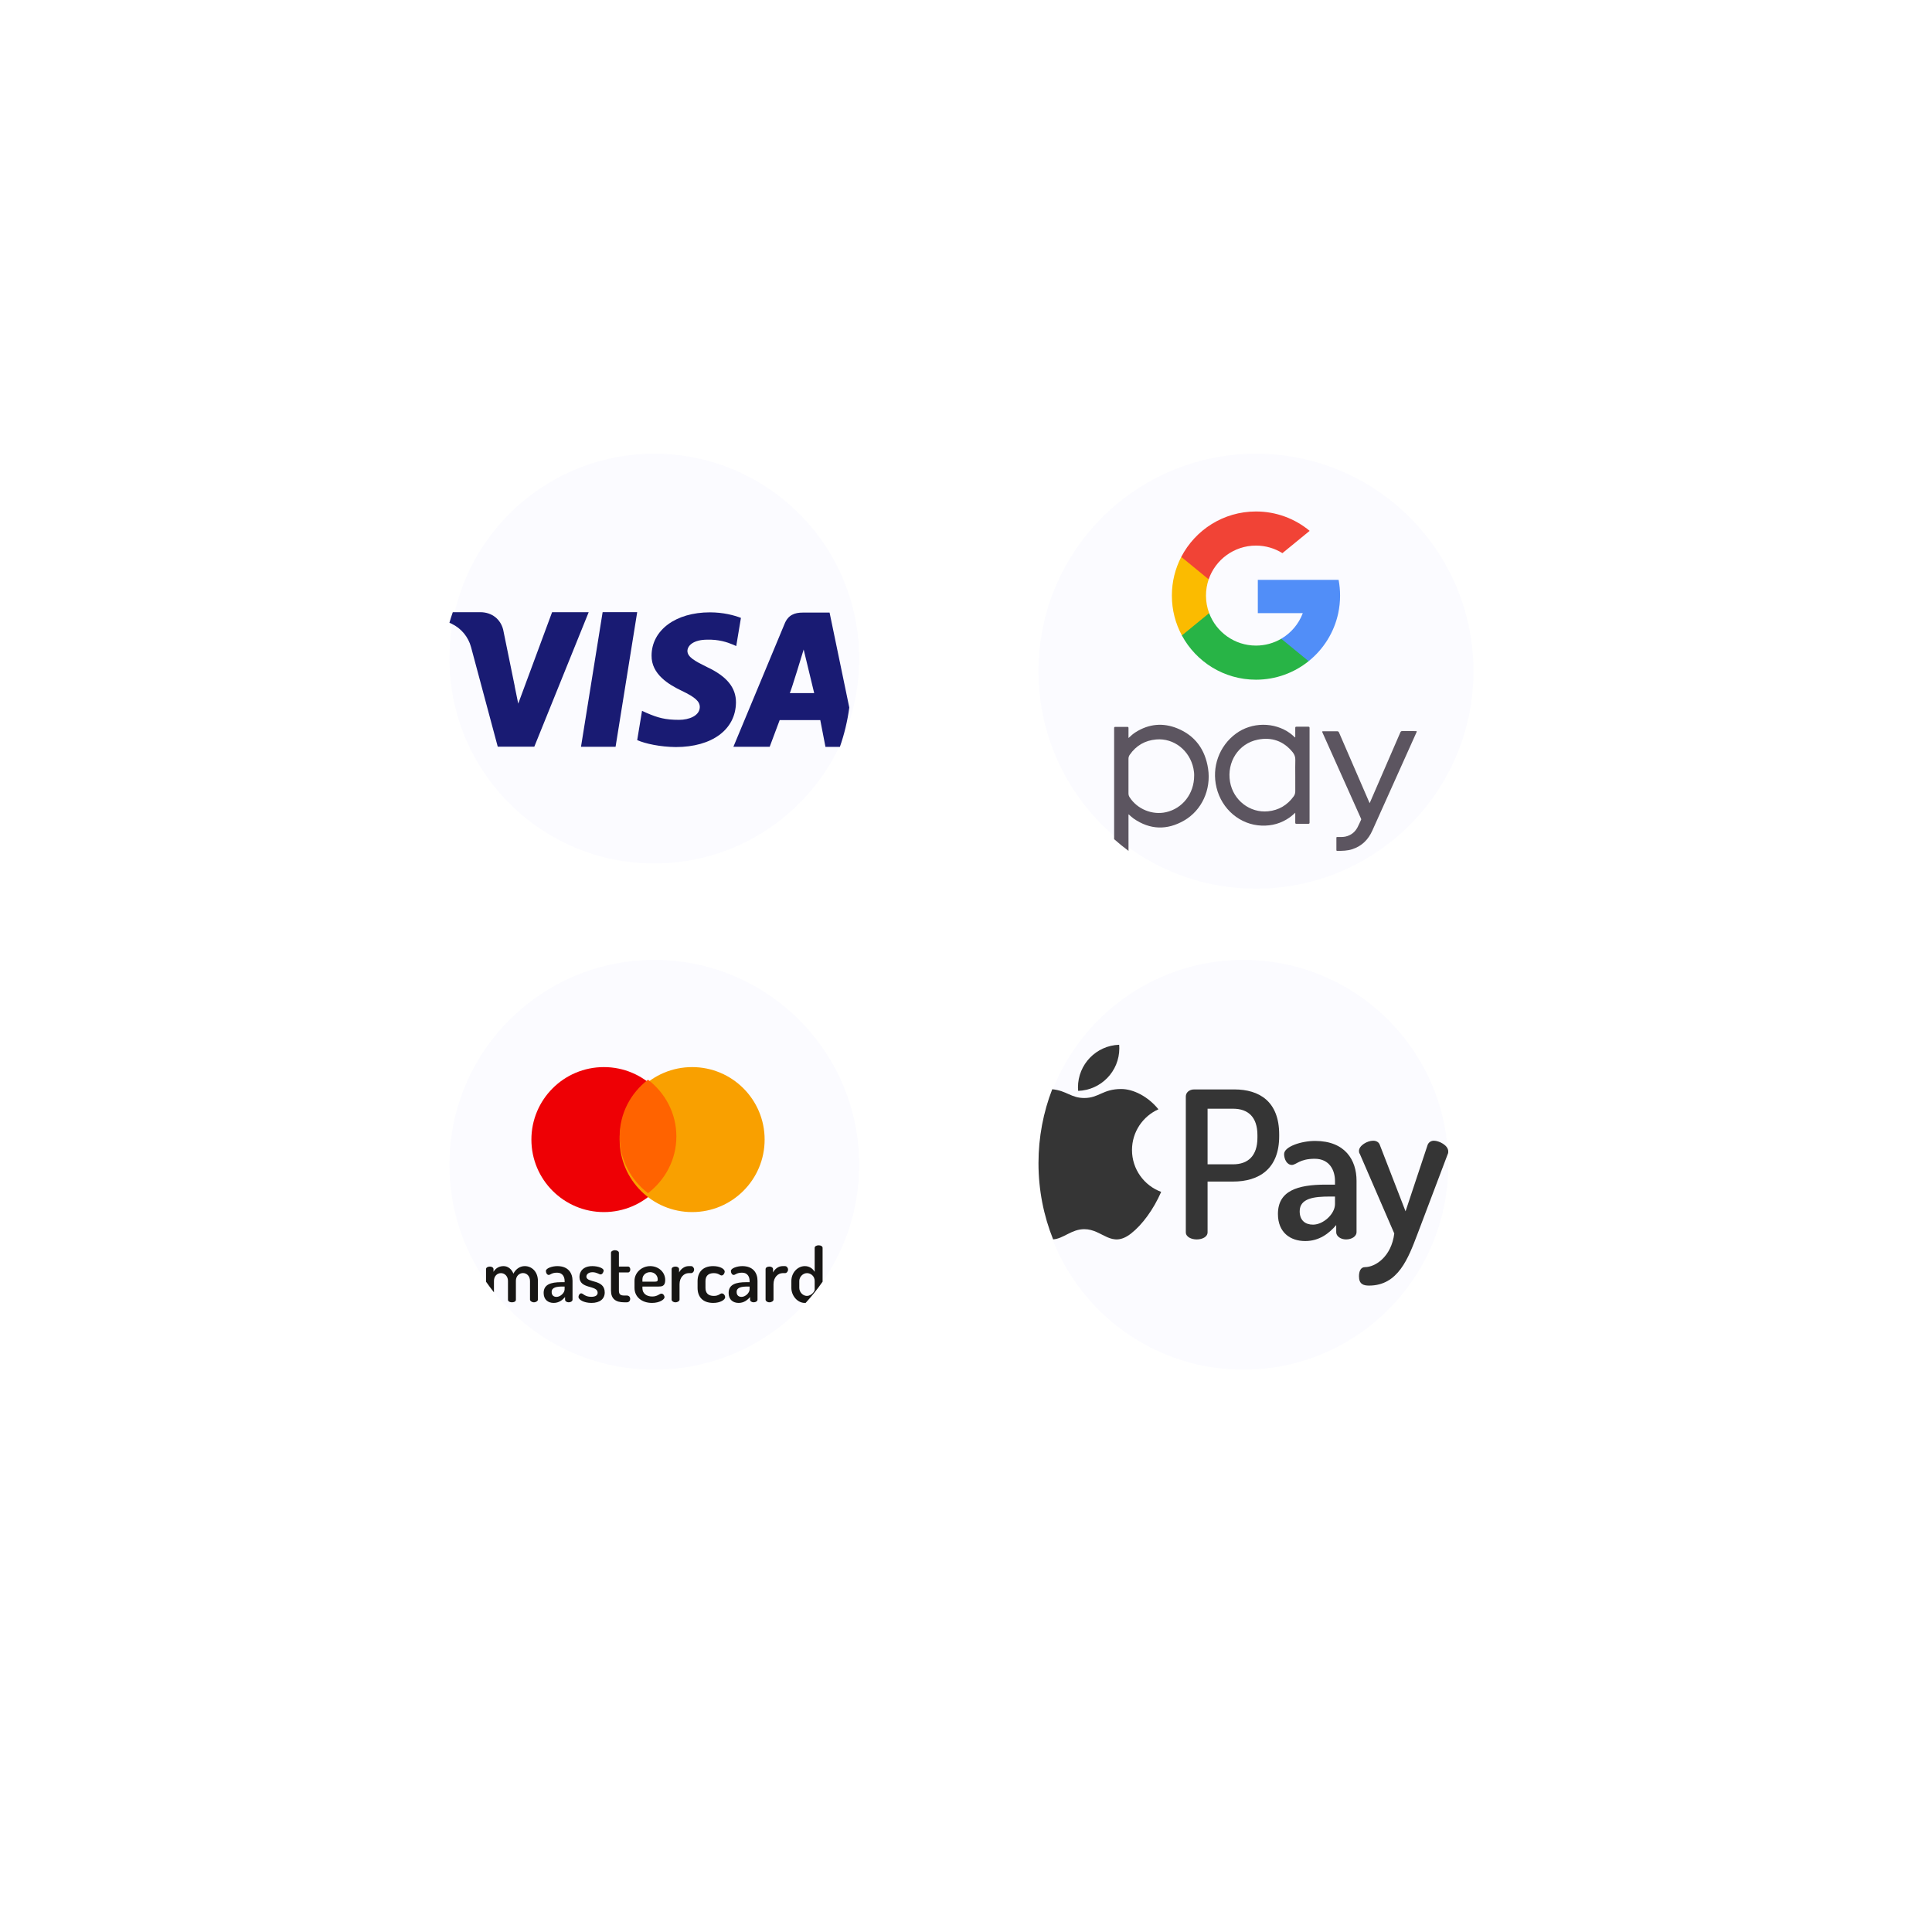 <svg width="162" height="162" viewBox="0 0 162 162" fill="none" xmlns="http://www.w3.org/2000/svg">
<g filter="url(#filter0_d)">
<circle cx="81" cy="76" r="71" fill="white"/>
</g>
<path d="M72.044 55.224C72.044 56.018 71.99 56.801 71.885 57.566C71.731 58.705 71.464 59.808 71.096 60.865C68.763 67.582 62.377 72.403 54.865 72.403C45.377 72.403 37.685 64.712 37.685 55.224C37.685 53.569 37.92 51.969 38.357 50.454C38.442 50.156 38.536 49.862 38.637 49.571C40.975 42.86 47.357 38.044 54.865 38.044C64.353 38.044 72.044 45.736 72.044 55.224Z" fill="#FBFBFF"/>
<path d="M48.717 62.619H51.616L53.429 51.331H50.531L48.717 62.619Z" fill="#191B73"/>
<path d="M49.362 51.333L44.803 62.608H41.736L39.498 54.261C39.267 53.4 38.671 52.684 37.866 52.3C37.806 52.272 37.746 52.243 37.685 52.217C37.771 51.919 37.865 51.624 37.966 51.333H40.302C41.262 51.346 41.967 51.926 42.189 52.787L43.168 57.573C43.164 57.563 43.159 57.553 43.156 57.543L43.454 59L46.294 51.331V51.333L49.362 51.333Z" fill="#191B73"/>
<path d="M69.561 51.366H67.318C66.627 51.366 66.102 51.565 65.802 52.274L61.496 62.619H64.539L65.377 60.379H68.781L69.216 62.627H70.425C70.793 61.571 71.06 60.468 71.214 59.329L69.561 51.366ZM66.22 58.119C66.28 58.119 67.388 54.463 67.388 54.463L68.271 58.119C68.271 58.119 66.793 58.119 66.22 58.119Z" fill="#191B73"/>
<path d="M59.275 55.929C58.262 55.429 57.641 55.091 57.641 54.579C57.654 54.114 58.166 53.637 59.312 53.637C60.254 53.614 60.946 53.835 61.471 54.055L61.734 54.173L62.128 51.811C61.556 51.59 60.648 51.346 59.526 51.346C56.663 51.346 54.647 52.834 54.635 54.964C54.611 56.535 56.078 57.406 57.176 57.929C58.297 58.466 58.679 58.814 58.679 59.29C58.667 60.022 57.772 60.36 56.938 60.36C55.781 60.36 55.16 60.186 54.217 59.778L53.835 59.604L53.43 62.059C54.111 62.361 55.363 62.628 56.663 62.641C59.706 62.641 61.686 61.175 61.711 58.906C61.721 57.662 60.947 56.708 59.275 55.929Z" fill="#191B73"/>
<path d="M72.044 97.67C72.044 101.313 70.91 104.691 68.975 107.472C68.542 108.094 68.068 108.688 67.557 109.246C64.416 112.689 59.892 114.849 54.865 114.849C49.419 114.849 44.566 112.316 41.418 108.362C41.187 108.073 40.966 107.775 40.754 107.471C38.819 104.691 37.685 101.312 37.685 97.67C37.685 88.182 45.377 80.49 54.865 80.49C64.353 80.49 72.044 88.182 72.044 97.67Z" fill="#FBFBFF"/>
<path d="M50.636 101.634C53.994 101.634 56.715 98.913 56.715 95.555C56.715 92.198 53.994 89.477 50.636 89.477C47.279 89.477 44.558 92.198 44.558 95.555C44.558 98.913 47.279 101.634 50.636 101.634Z" fill="#EE0005"/>
<path d="M58.037 101.634C61.394 101.634 64.115 98.913 64.115 95.555C64.115 92.198 61.394 89.477 58.037 89.477C54.679 89.477 51.958 92.198 51.958 95.555C51.958 98.913 54.679 101.634 58.037 101.634Z" fill="#F9A000"/>
<path d="M51.958 95.291C51.958 97.219 52.887 98.936 54.336 100.048C55.786 98.936 56.715 97.219 56.715 95.291C56.715 93.363 55.786 91.646 54.336 90.534C52.887 91.646 51.958 93.363 51.958 95.291Z" fill="#FF6300"/>
<path d="M44.004 106.165C43.637 106.165 43.27 106.367 43.05 106.797C42.904 106.424 42.6 106.165 42.221 106.165C41.797 106.165 41.519 106.399 41.38 106.646V106.418C41.38 106.292 41.241 106.203 41.083 106.203C40.887 106.203 40.754 106.292 40.754 106.418V107.471C40.966 107.775 41.187 108.073 41.418 108.362V107.411C41.418 106.981 41.709 106.753 42.006 106.753C42.316 106.753 42.594 107.012 42.594 107.404V108.986C42.594 109.137 42.771 109.2 42.923 109.2C43.094 109.2 43.258 109.137 43.258 108.986V107.398C43.258 106.987 43.555 106.747 43.853 106.747C44.144 106.747 44.441 106.975 44.441 107.411V108.979C44.441 109.087 44.599 109.2 44.77 109.2C44.953 109.2 45.104 109.086 45.104 108.979V107.411C45.104 106.614 44.573 106.165 44.004 106.165Z" fill="#171614"/>
<path d="M46.73 106.165C46.3 106.165 45.775 106.342 45.775 106.57C45.775 106.721 45.857 106.905 46.015 106.905C46.141 106.905 46.255 106.715 46.717 106.715C47.178 106.715 47.343 107.075 47.343 107.398V107.512H47.065C46.186 107.512 45.585 107.702 45.585 108.416C45.585 108.986 45.965 109.251 46.426 109.251C46.856 109.251 47.159 109.017 47.381 108.758V108.979C47.381 109.099 47.514 109.2 47.685 109.2C47.868 109.2 48.007 109.099 48.007 108.979V107.392C48.007 106.759 47.659 106.165 46.73 106.165ZM47.343 108.113C47.343 108.416 46.983 108.745 46.666 108.745C46.432 108.745 46.256 108.619 46.256 108.334C46.256 107.93 46.704 107.878 47.185 107.878H47.343V108.113Z" fill="#171614"/>
<path d="M49.17 107.044C49.17 106.886 49.309 106.677 49.682 106.677C50.037 106.677 50.233 106.861 50.365 106.861C50.524 106.861 50.618 106.633 50.618 106.538C50.618 106.336 50.144 106.165 49.67 106.165C48.873 106.165 48.588 106.639 48.588 107.075C48.588 108.125 50.113 107.733 50.113 108.397C50.113 108.568 49.992 108.739 49.575 108.739C49.032 108.739 48.898 108.448 48.734 108.448C48.601 108.448 48.506 108.631 48.506 108.745C48.506 108.986 48.968 109.251 49.594 109.251C50.308 109.251 50.707 108.909 50.707 108.372C50.707 107.234 49.17 107.601 49.17 107.044Z" fill="#171614"/>
<path d="M52.56 108.631H52.339C52.01 108.631 51.896 108.517 51.896 108.213V106.696H52.667C52.781 106.696 52.851 106.576 52.851 106.449C52.851 106.323 52.781 106.203 52.667 106.203H51.896V105.045C51.896 104.919 51.725 104.831 51.561 104.831C51.402 104.831 51.232 104.919 51.232 105.045V108.213C51.232 108.903 51.618 109.2 52.338 109.2H52.56C52.749 109.2 52.844 109.061 52.844 108.915C52.844 108.77 52.749 108.631 52.56 108.631Z" fill="#171614"/>
<path d="M55.462 108.473C55.291 108.473 55.14 108.713 54.691 108.713C54.204 108.713 53.868 108.448 53.868 108.024V107.878H55.203C55.487 107.878 55.778 107.859 55.778 107.335C55.778 106.646 55.196 106.165 54.52 106.165C53.793 106.165 53.204 106.728 53.204 107.392V107.993C53.204 108.745 53.812 109.251 54.672 109.251C55.31 109.251 55.722 108.96 55.722 108.77C55.722 108.657 55.62 108.473 55.462 108.473ZM53.868 107.265C53.868 106.918 54.166 106.671 54.514 106.671C54.874 106.671 55.152 106.943 55.152 107.278C55.152 107.43 55.102 107.467 54.918 107.467H53.868V107.265Z" fill="#171614"/>
<path d="M57.947 106.165H57.745C57.372 106.165 57.075 106.43 56.942 106.696V106.418C56.942 106.292 56.803 106.203 56.638 106.203C56.449 106.203 56.316 106.292 56.316 106.418V108.979C56.316 109.087 56.449 109.2 56.638 109.2C56.828 109.2 56.98 109.086 56.98 108.979V107.683C56.98 107.107 57.359 106.753 57.745 106.753H57.947C58.08 106.753 58.201 106.62 58.201 106.456C58.2 106.298 58.08 106.165 57.947 106.165Z" fill="#171614"/>
<path d="M60.521 108.454C60.376 108.454 60.275 108.663 59.857 108.663C59.37 108.663 59.155 108.41 59.155 107.993V107.423C59.155 107.006 59.377 106.753 59.851 106.753C60.256 106.753 60.37 106.949 60.502 106.949C60.66 106.949 60.768 106.753 60.768 106.627C60.768 106.405 60.376 106.165 59.8 106.165C58.896 106.165 58.492 106.715 58.492 107.423V107.993C58.492 108.713 58.896 109.251 59.806 109.251C60.389 109.251 60.806 108.992 60.806 108.77C60.806 108.638 60.698 108.454 60.521 108.454Z" fill="#171614"/>
<path d="M62.241 106.165C61.811 106.165 61.286 106.342 61.286 106.57C61.286 106.721 61.368 106.905 61.526 106.905C61.653 106.905 61.767 106.715 62.228 106.715C62.69 106.715 62.854 107.075 62.854 107.398V107.512H62.576C61.697 107.512 61.096 107.702 61.096 108.416C61.096 108.986 61.476 109.251 61.937 109.251C62.368 109.251 62.671 109.017 62.892 108.758V108.979C62.892 109.099 63.025 109.2 63.196 109.2C63.379 109.2 63.518 109.099 63.518 108.979V107.392C63.518 106.759 63.171 106.165 62.241 106.165ZM62.854 108.113C62.854 108.416 62.494 108.745 62.178 108.745C61.944 108.745 61.767 108.619 61.767 108.334C61.767 107.93 62.216 107.878 62.696 107.878H62.854V108.113Z" fill="#171614"/>
<path d="M65.826 106.165H65.624C65.251 106.165 64.953 106.43 64.821 106.696V106.418C64.821 106.292 64.681 106.203 64.517 106.203C64.327 106.203 64.195 106.292 64.195 106.418V108.979C64.195 109.087 64.327 109.2 64.517 109.2C64.707 109.2 64.859 109.086 64.859 108.979V107.683C64.859 107.107 65.238 106.753 65.624 106.753H65.826C65.959 106.753 66.079 106.62 66.079 106.456C66.079 106.298 65.959 106.165 65.826 106.165Z" fill="#171614"/>
<path d="M68.646 104.42C68.457 104.42 68.311 104.508 68.311 104.634V106.646C68.172 106.399 67.887 106.165 67.489 106.165C66.869 106.165 66.357 106.728 66.357 107.41V107.992C66.357 108.65 66.875 109.25 67.47 109.25C67.499 109.25 67.528 109.249 67.557 109.246C68.067 108.687 68.541 108.094 68.975 107.471V104.635C68.975 104.508 68.836 104.42 68.646 104.42ZM68.311 108.138C68.311 108.29 68.027 108.663 67.659 108.663C67.312 108.663 67.021 108.334 67.021 107.993V107.411C67.021 107.082 67.312 106.753 67.666 106.753C67.982 106.753 68.311 107 68.311 107.411V108.138Z" fill="#171614"/>
<path d="M104.258 114.849C113.745 114.849 121.437 107.158 121.437 97.67C121.437 88.182 113.745 80.49 104.258 80.49C94.77 80.49 87.078 88.182 87.078 97.67C87.078 107.158 94.77 114.849 104.258 114.849Z" fill="#FBFBFF"/>
<path d="M97.366 99.94C96.715 101.428 95.776 102.696 94.849 103.424C93.181 104.735 92.467 103.067 90.918 103.067C89.846 103.067 89.173 103.867 88.306 103.923C87.514 101.947 87.078 99.79 87.078 97.531C87.078 95.346 87.486 93.257 88.23 91.334C89.438 91.451 89.803 92.069 90.918 92.069C92.149 92.069 92.467 91.314 94.015 91.314C95.02 91.314 96.261 91.932 97.135 93.016C95.83 93.599 94.919 94.909 94.919 96.431C94.919 98.042 95.938 99.415 97.366 99.94Z" fill="#353535"/>
<path d="M90.389 91.174C90.389 91.274 90.395 91.373 90.403 91.471C92.32 91.407 93.856 89.834 93.856 87.9C93.856 87.8 93.851 87.702 93.843 87.604C91.925 87.667 90.389 89.241 90.389 91.174Z" fill="#353535"/>
<path d="M99.432 91.934C99.432 91.624 99.707 91.349 100.137 91.349H103.493C105.609 91.349 107.261 92.364 107.261 95.134V95.272C107.261 98.025 105.558 99.075 103.389 99.075H101.256V103.325C101.256 103.72 100.808 103.927 100.344 103.927C99.897 103.927 99.432 103.72 99.432 103.325L99.432 91.934ZM101.256 92.966V97.629H103.39C104.663 97.629 105.437 96.906 105.437 95.392V95.186C105.437 93.671 104.663 92.966 103.39 92.966L101.256 92.966Z" fill="#353535"/>
<path d="M113.747 99.006V103.324C113.747 103.651 113.368 103.927 112.869 103.927C112.405 103.927 112.043 103.651 112.043 103.324V102.722C111.441 103.428 110.615 104.064 109.445 104.064C108.189 104.064 107.156 103.342 107.156 101.793C107.156 99.849 108.791 99.332 111.183 99.332H111.94V99.023C111.94 98.145 111.493 97.164 110.237 97.164C108.98 97.164 108.671 97.681 108.327 97.681C107.896 97.681 107.673 97.182 107.673 96.769C107.673 96.149 109.101 95.668 110.271 95.668C112.8 95.668 113.747 97.285 113.747 99.006ZM111.94 100.331H111.51C110.202 100.331 108.98 100.468 108.98 101.569C108.98 102.344 109.462 102.688 110.099 102.688C110.959 102.688 111.94 101.793 111.94 100.967V100.331Z" fill="#353535"/>
<path d="M114.02 96.751C113.969 96.683 113.951 96.614 113.951 96.51C113.951 96.046 114.657 95.65 115.139 95.65C115.38 95.65 115.603 95.753 115.689 95.977L117.857 101.569L119.716 95.977C119.819 95.753 120.025 95.65 120.232 95.65C120.662 95.65 121.436 96.029 121.436 96.545C121.436 96.614 121.436 96.7 121.402 96.751L118.855 103.479C118.081 105.51 117.238 107.798 114.795 107.798C114.33 107.798 113.951 107.678 113.951 107.024C113.951 106.611 114.089 106.25 114.45 106.25C115.328 106.25 116.67 105.372 116.911 103.428L114.02 96.751Z" fill="#353535"/>
<path d="M123.551 56.281C123.551 66.352 115.386 74.517 105.315 74.517C101.339 74.517 97.661 73.245 94.665 71.086C94.251 70.789 93.852 70.474 93.466 70.143C89.556 66.799 87.078 61.829 87.078 56.281C87.078 46.209 95.243 38.044 105.315 38.044C115.386 38.044 123.551 46.209 123.551 56.281Z" fill="#FBFBFF"/>
<path d="M101.388 51.412L100.897 53.245L99.102 53.283C98.566 52.288 98.262 51.15 98.262 49.941C98.262 48.771 98.546 47.668 99.05 46.697H99.051L100.648 46.99L101.348 48.578C101.202 49.005 101.122 49.464 101.122 49.941C101.122 50.458 101.216 50.954 101.388 51.412Z" fill="#FBBB00"/>
<path d="M112.244 48.623C112.325 49.05 112.367 49.49 112.367 49.941C112.367 50.446 112.314 50.938 112.213 51.413C111.869 53.03 110.972 54.441 109.73 55.441L109.729 55.44L107.717 55.337L107.432 53.56C108.257 53.076 108.901 52.319 109.241 51.413H105.469V48.623H109.296H112.244Z" fill="#518EF8"/>
<path d="M109.729 55.44L109.729 55.44C108.521 56.412 106.985 56.993 105.314 56.993C102.629 56.993 100.293 55.492 99.102 53.283L101.388 51.412C101.983 53.001 103.517 54.133 105.314 54.133C106.087 54.133 106.811 53.924 107.432 53.559L109.729 55.44Z" fill="#28B446"/>
<path d="M109.816 44.512L107.531 46.382C106.888 45.98 106.128 45.748 105.314 45.748C103.476 45.748 101.914 46.932 101.348 48.578L99.051 46.697H99.05C100.224 44.434 102.589 42.888 105.314 42.888C107.025 42.888 108.594 43.498 109.816 44.512Z" fill="#F14336"/>
<path d="M101.3 64.457C101.056 62.846 100.208 61.685 98.735 61.08C97.526 60.583 96.334 60.69 95.213 61.403C95.008 61.534 94.825 61.696 94.625 61.884C94.625 61.587 94.622 61.323 94.626 61.058C94.628 60.976 94.604 60.949 94.523 60.949C94.204 60.953 93.887 60.951 93.569 60.951C93.421 60.951 93.421 60.951 93.421 61.106V70.366C93.809 70.71 94.211 71.037 94.627 71.346C94.622 70.369 94.624 69.392 94.625 68.415C94.625 68.374 94.613 68.33 94.64 68.282C94.781 68.408 94.913 68.539 95.064 68.644C96.439 69.589 97.863 69.621 99.284 68.805C100.771 67.952 101.565 66.208 101.3 64.457ZM97.776 68.102C96.624 68.363 95.364 67.849 94.724 66.857C94.657 66.755 94.623 66.648 94.624 66.524C94.625 65.559 94.625 64.593 94.624 63.628C94.624 63.5 94.66 63.389 94.732 63.285C95.278 62.502 96.023 62.085 96.949 62.004C98.424 61.875 99.76 62.921 100.072 64.446C100.115 64.655 100.138 64.867 100.131 65.039C100.132 66.546 99.162 67.789 97.776 68.102Z" fill="#5C5560"/>
<path d="M109.702 60.935C109.372 60.941 109.043 60.941 108.713 60.935C108.622 60.934 108.606 60.968 108.608 61.05C108.613 61.273 108.61 61.496 108.609 61.719C108.609 61.755 108.623 61.796 108.589 61.838C108.454 61.716 108.323 61.593 108.177 61.487C106.857 60.525 104.959 60.537 103.633 61.516C102.223 62.557 101.589 64.322 102.005 66.037C102.45 67.873 103.996 69.162 105.786 69.228C106.648 69.26 107.436 69.041 108.146 68.538C108.302 68.426 108.445 68.298 108.609 68.147C108.609 68.44 108.613 68.701 108.608 68.962C108.606 69.046 108.624 69.078 108.714 69.076C109.044 69.071 109.373 69.071 109.702 69.076C109.794 69.078 109.808 69.044 109.808 68.962C109.806 66.324 109.806 63.687 109.808 61.05C109.808 60.966 109.791 60.934 109.702 60.935ZM108.609 64.989C108.609 65.442 108.609 65.895 108.61 66.349C108.611 66.506 108.57 66.645 108.478 66.774C107.94 67.516 107.225 67.94 106.324 68.029C104.799 68.18 103.407 67.097 103.14 65.557C102.854 63.901 103.846 62.348 105.458 62.022C106.617 61.788 107.624 62.122 108.394 63.077C108.548 63.268 108.623 63.48 108.614 63.735C108.599 64.152 108.609 64.57 108.609 64.989Z" fill="#5C5560"/>
<path d="M114.846 67.35C115.031 66.923 116.744 62.978 117.421 61.41C117.456 61.329 117.496 61.301 117.588 61.302C117.959 61.308 118.33 61.307 118.701 61.303C118.787 61.302 118.816 61.309 118.775 61.402C117.539 64.151 116.308 66.901 115.07 69.648C114.737 70.389 114.205 70.942 113.389 71.207C112.98 71.34 112.557 71.349 112.132 71.345C112.078 71.344 112.058 71.329 112.058 71.275C112.06 70.933 112.061 70.59 112.058 70.248C112.058 70.18 112.097 70.183 112.146 70.182C112.371 70.179 112.597 70.199 112.82 70.148C113.286 70.043 113.618 69.772 113.832 69.368C113.94 69.166 114.025 68.953 114.126 68.746C114.152 68.693 114.128 68.655 114.109 68.612C113.531 67.319 111.391 62.541 110.899 61.445C110.843 61.319 110.843 61.319 110.99 61.318C111.361 61.318 111.732 61.322 112.103 61.316C112.197 61.315 112.243 61.342 112.28 61.427C113.115 63.364 114.821 67.296 114.846 67.35Z" fill="#5C5560"/>
<defs>
<filter id="filter0_d" x="0" y="0" width="162" height="162" filterUnits="userSpaceOnUse" color-interpolation-filters="sRGB">
<feFlood flood-opacity="0" result="BackgroundImageFix"/>
<feColorMatrix in="SourceAlpha" type="matrix" values="0 0 0 0 0 0 0 0 0 0 0 0 0 0 0 0 0 0 127 0"/>
<feOffset dy="5"/>
<feGaussianBlur stdDeviation="5"/>
<feColorMatrix type="matrix" values="0 0 0 0 0 0 0 0 0 0 0 0 0 0 0 0 0 0 0.06 0"/>
<feBlend mode="normal" in2="BackgroundImageFix" result="effect1_dropShadow"/>
<feBlend mode="normal" in="SourceGraphic" in2="effect1_dropShadow" result="shape"/>
</filter>
</defs>
</svg>
